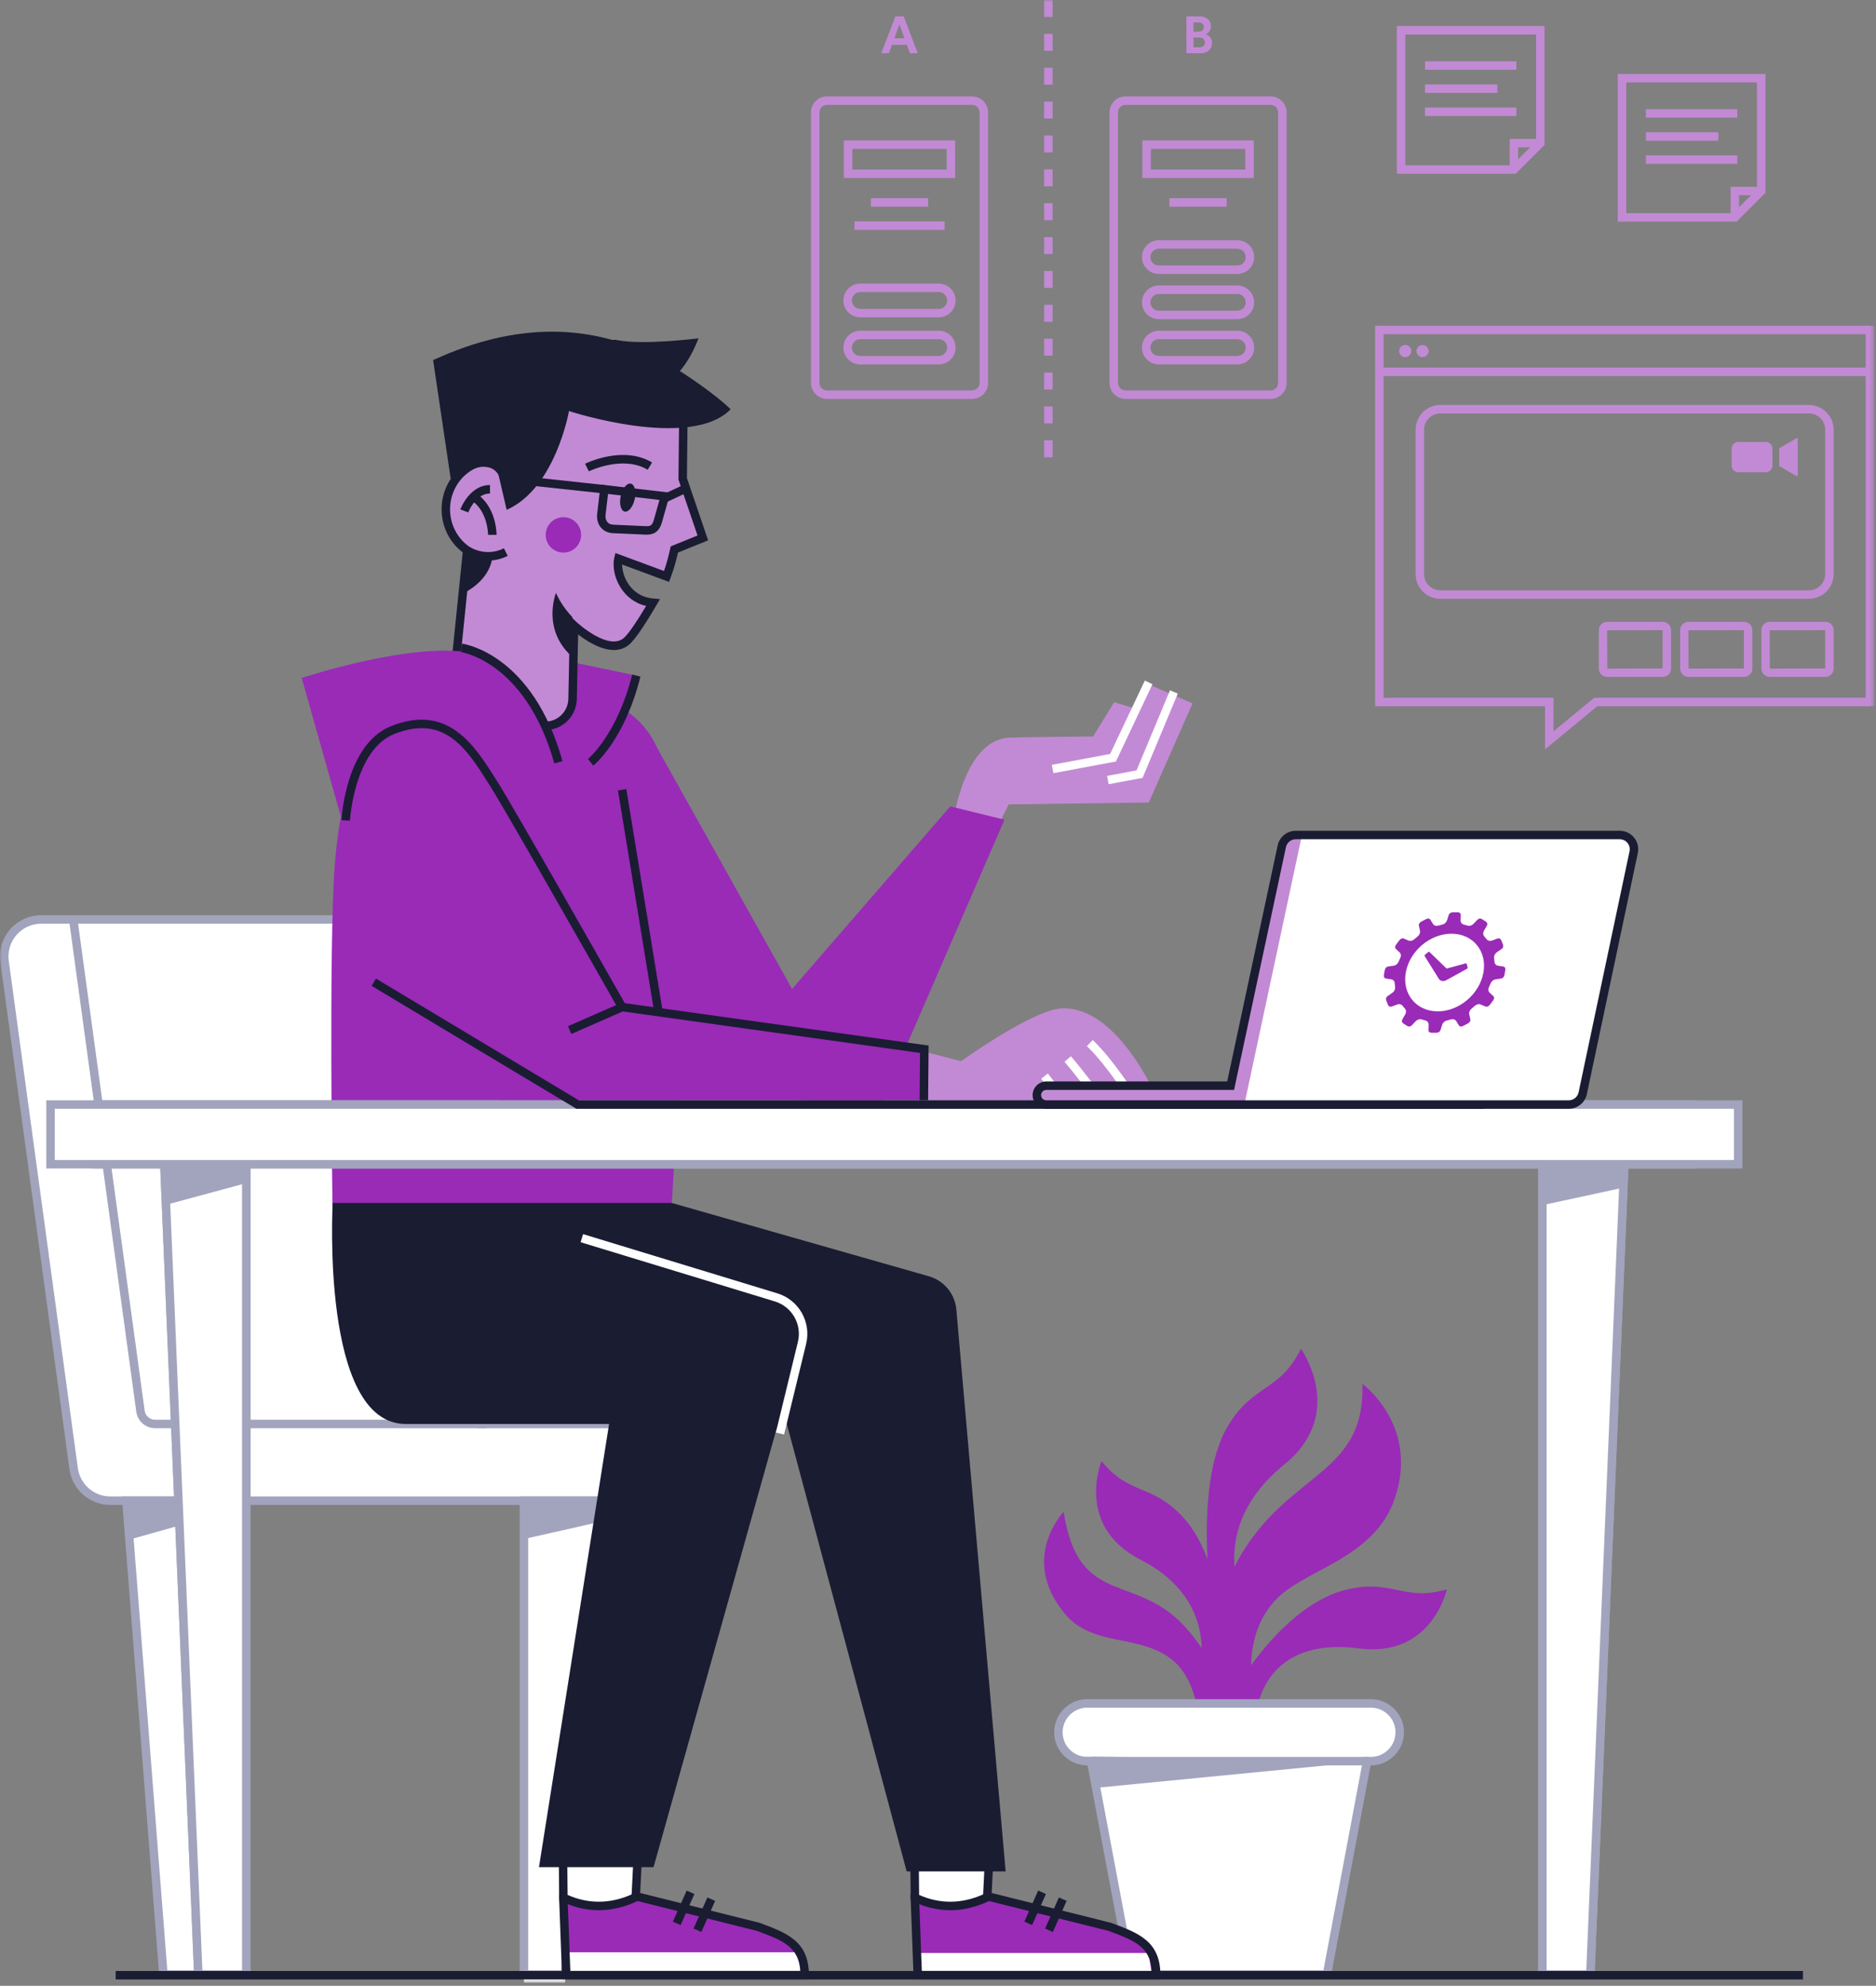<?xml version="1.0" encoding="UTF-8"?>
<svg width="443px" height="469px" viewBox="0 0 443 469" version="1.1" xmlns="http://www.w3.org/2000/svg" xmlns:xlink="http://www.w3.org/1999/xlink">
    <rect x="0" y="0" width="443" height="469" fill="#808080" stroke="none"/>
    <!-- Generator: Sketch 52.4 (67378) - http://www.bohemiancoding.com/sketch -->
    <title>Illustration/Services/Strategy</title>
    <desc>Created with Sketch.</desc>
    <defs>
        <polygon id="path-1" points="0 468.286 442.556 468.286 442.556 0 0 0"></polygon>
    </defs>
    <g id="Illustration/Services/Strategy" stroke="none" stroke-width="1" fill="none" fill-rule="evenodd">
        <g>
            <path d="M271.972,161.94 L268.32,167.4 L263.097,165.848 L258.118,173.941 C258.118,173.941 245.299,174.044 238.574,174.204 C227.835,174.458 225.242,193.273 225.242,193.273 L233.995,198.651 L235.887,194.583 L238.201,189.978 L271.276,189.533 L281.612,166.127 L271.972,161.94 Z" id="Fill-1" fill="#C28AD4"></path>
            <path d="M289.214,404.334 C289.214,404.334 280.432,383.514 296.075,362.705 C307.426,347.607 322.451,346.379 321.71,326.831 C321.71,326.831 335.335,336.758 329.288,354.11 C324.465,367.951 308.672,370.5 301.683,377.397 C291.473,387.476 296.869,403.697 296.869,403.697 L289.214,404.334 Z" id="Fill-3" fill="#992BB7"></path>
            <path d="M293.944,422.795 C293.944,422.795 294.671,401.883 280.758,385.268 C268.633,370.785 254.773,380.363 251.173,357.06 C251.173,357.06 240.549,368.088 251.532,381.235 C258.052,389.04 269.277,385.845 276.871,392.07 C287.256,400.584 282.247,424.446 282.247,424.446 L293.944,422.795 Z" id="Fill-5" fill="#992BB7"></path>
            <path d="M291.505,399.269 C291.505,399.269 302.952,378.781 318.346,375.333 C328.948,372.958 331.609,378.347 341.663,375.348 C341.663,375.348 338.184,391.577 320.894,389.316 C298.616,386.403 296.869,403.698 296.869,403.698 L291.505,399.269 Z" id="Fill-7" fill="#992BB7"></path>
            <path d="M286.758,383.404 C286.758,383.404 281.173,351.984 289.788,337.08 C295.723,326.812 302.196,328.848 307.199,318.537 C307.199,318.537 318.118,333.813 303.333,345.829 C284.285,361.308 293.852,378.48 293.852,378.48 L286.758,383.404 Z" id="Fill-9" fill="#992BB7"></path>
            <path d="M289.673,396.13 C289.673,396.13 290.048,369.855 279.325,358.285 C271.94,350.316 266.693,353.244 260.112,345.071 C260.112,345.071 253.774,360.411 269.297,368.356 C289.296,378.591 282.743,396.734 282.743,396.734 L289.673,396.13 Z" id="Fill-11" fill="#992BB7"></path>
            <path d="M323.718,402.312 L256.746,402.312 C252.983,402.312 249.932,405.363 249.932,409.126 C249.932,412.89 252.983,415.941 256.746,415.941 L257.648,415.941 L267.119,466.341 L313.345,466.341 L322.816,415.941 L323.718,415.941 C327.482,415.941 330.532,412.89 330.532,409.126 C330.532,405.363 327.482,402.312 323.718,402.312" id="Fill-13" fill="#FFFFFF"></path>
            <polygon id="Fill-15" fill="#A2A4BD" points="259.62 422.17 257.866 414.879 323.896 415.903"></polygon>
            <mask id="mask-2" fill="white">
                <use xlink:href="#path-1"></use>
            </mask>
            <g id="Clip-18"></g>
            <polygon id="Fill-17" fill="#A2A4BD" mask="url(#mask-2)" points="256.297 416.943 323.113 416.943 323.113 414.943 256.297 414.943"></polygon>
            <path d="M267.948,465.341 L312.514,465.341 L321.985,414.941 L323.718,414.941 C326.924,414.941 329.532,412.332 329.532,409.126 C329.532,405.92 326.924,403.312 323.718,403.312 L256.746,403.312 C253.54,403.312 250.931,405.92 250.931,409.126 C250.931,412.332 253.54,414.941 256.746,414.941 L258.476,414.941 L267.948,465.341 Z M314.175,467.341 L266.29,467.341 L256.818,416.941 L256.746,416.941 C252.437,416.941 248.931,413.435 248.931,409.126 C248.931,404.818 252.437,401.312 256.746,401.312 L323.718,401.312 C328.026,401.312 331.532,404.818 331.532,409.126 C331.532,413.435 328.026,416.941 323.718,416.941 L323.645,416.941 L314.175,467.341 Z" id="Fill-19" fill="#A2A4BD" mask="url(#mask-2)"></path>
            <path d="M273.906,260.869 C273.906,260.869 264.433,237.404 250.601,238.176 C244.893,238.494 232.482,246.744 226.93,250.629 L213.975,247.292 L215.034,260.869 L273.906,260.869 Z" id="Fill-20" fill="#C28AD4" mask="url(#mask-2)"></path>
            <path d="M267.095,260.593 C267.037,260.502 261.303,251.446 256.662,247.086 L258.032,245.629 C262.86,250.163 268.547,259.146 268.786,259.527 L267.095,260.593 Z" id="Fill-21" fill="#FFFFFF" mask="url(#mask-2)"></path>
            <path d="M259.301,260.849 C259.253,260.785 254.489,254.425 251.367,250.764 L252.889,249.467 C256.052,253.175 260.855,259.586 260.903,259.65 L259.301,260.849 Z" id="Fill-22" fill="#FFFFFF" mask="url(#mask-2)"></path>
            <path d="M250.688,261.056 C250.665,261.025 248.319,257.894 245.859,254.78 L247.427,253.539 C249.905,256.674 252.266,259.826 252.29,259.857 L250.688,261.056 Z" id="Fill-23" fill="#FFFFFF" mask="url(#mask-2)"></path>
            <path d="M95.15,224.713 L109.933,333.292 C110.169,335.023 111.647,336.314 113.394,336.314 L148.364,336.314 C153.593,336.314 157.968,340.598 157.69,345.818 C157.428,350.725 153.401,354.428 148.642,354.428 L26.046,354.428 C21.677,354.428 17.982,351.201 17.392,346.873 L1.081,227.069 C0.366,221.826 4.441,217.158 9.732,217.158 L86.496,217.158 C90.865,217.158 94.559,220.385 95.15,224.713" id="Fill-24" fill="#FFFFFF" mask="url(#mask-2)"></path>
            <polygon id="Fill-25" fill="#FFFFFF" mask="url(#mask-2)" points="123.721 468.286 133.431 468.286 142.171 354.428 123.721 354.428"></polygon>
            <path d="M9.732,218.157 C7.5,218.157 5.378,219.122 3.909,220.803 C2.439,222.486 1.77,224.72 2.071,226.933 L18.384,346.738 C18.902,350.552 22.197,353.428 26.044,353.428 L148.642,353.428 C152.925,353.428 156.462,350.061 156.69,345.764 C156.805,343.615 156.035,341.552 154.518,339.953 C152.928,338.275 150.685,337.313 148.364,337.313 L113.394,337.313 C111.159,337.313 109.245,335.642 108.942,333.426 L94.159,224.846 C93.638,221.033 90.344,218.157 86.496,218.157 L9.732,218.157 Z M148.642,355.428 L26.044,355.428 C21.201,355.428 17.055,351.807 16.401,347.008 L0.088,227.203 C-0.289,224.418 0.552,221.606 2.401,219.488 C4.25,217.371 6.921,216.157 9.732,216.157 L86.496,216.157 C91.34,216.157 95.487,219.777 96.141,224.577 L110.924,333.156 C111.091,334.386 112.153,335.313 113.394,335.313 L148.364,335.313 C151.232,335.313 154.004,336.503 155.97,338.577 C157.868,340.578 158.833,343.168 158.689,345.872 C158.403,351.23 153.989,355.428 148.642,355.428 Z" id="Fill-26" fill="#A2A4BD" mask="url(#mask-2)"></path>
            <path d="M114.914,337.314 L36.63,337.314 C34.393,337.314 32.479,335.643 32.178,333.426 L16.304,217.293 L18.286,217.022 L34.16,333.156 C34.327,334.386 35.389,335.314 36.63,335.314 L114.914,335.314 L114.914,337.314 Z" id="Fill-27" fill="#A2A4BD" mask="url(#mask-2)"></path>
            <path d="M124.721,465.354 L132.506,465.354 L141.09,355.428 L124.721,355.428 L124.721,465.354 Z M134.356,467.354 L122.721,467.354 L122.721,353.428 L143.252,353.428 L134.356,467.354 Z" id="Fill-28" fill="#A2A4BD" mask="url(#mask-2)"></path>
            <polygon id="Fill-29" fill="#FFFFFF" mask="url(#mask-2)" points="48.297 466.354 38.587 466.354 29.847 354.428 48.297 354.428"></polygon>
            <path d="M39.512,465.354 L47.297,465.354 L47.297,355.428 L30.928,355.428 L39.512,465.354 Z M49.297,467.354 L37.662,467.354 L28.766,353.428 L49.297,353.428 L49.297,467.354 Z" id="Fill-30" fill="#A2A4BD" mask="url(#mask-2)"></path>
            <polygon id="Fill-31" fill="#A2A4BD" mask="url(#mask-2)" points="49.187 358.362 31.056 363.485 29.847 354.427 49.187 354.427"></polygon>
            <polygon id="Fill-32" fill="#A2A4BD" mask="url(#mask-2)" points="123.721 363.486 141.852 359.387 143.06 354.428 123.721 354.428"></polygon>
            <path d="M158.652,284.115 C158.652,284.115 135.967,292.055 115.607,292.073 C101.854,292.084 97.281,290.187 78.517,285.117 C78.517,285.117 77.606,223.27 79.04,204.537 C80.792,181.643 88.231,159.772 103.886,161.158 C112.551,161.925 127.071,162.984 138.135,164.37 C149.546,165.8 156.719,174.473 157.071,185.103 L162.716,212.862 L158.652,284.115 Z" id="Fill-33" fill="#992BB7" mask="url(#mask-2)"></path>
            <polygon id="Fill-34" fill="#992BB7" mask="url(#mask-2)" points="128.951 161.096 131.859 155.719 150.256 159.557 146.913 173.198"></polygon>
            <path d="M23.905,273.971 L398.468,273.971 L398.468,261.869 L23.905,261.869 L23.905,273.971 Z M21.906,275.971 L400.469,275.971 L400.469,259.869 L21.906,259.869 L21.906,275.971 Z" id="Fill-35" fill="#A2A4BD" mask="url(#mask-2)"></path>
            <path d="M47.791,465.354 L57.15,465.354 L57.15,276.189 L39.854,276.189 L47.791,465.354 Z M59.15,467.354 L45.873,467.354 L37.769,274.189 L59.15,274.189 L59.15,467.354 Z" id="Fill-36" fill="#A2A4BD" mask="url(#mask-2)"></path>
            <path d="M365.224,465.354 L374.583,465.354 L382.521,276.189 L365.224,276.189 L365.224,465.354 Z M376.501,467.354 L363.224,467.354 L363.224,274.189 L384.607,274.189 L376.501,467.354 Z" id="Fill-37" fill="#A2A4BD" mask="url(#mask-2)"></path>
            <polygon id="Fill-38" fill="#FFFFFF" mask="url(#mask-2)" points="58.151 466.354 46.833 466.354 38.812 275.189 58.151 275.189"></polygon>
            <path d="M47.791,465.354 L57.15,465.354 L57.15,276.189 L39.854,276.189 L47.791,465.354 Z M59.15,467.354 L45.873,467.354 L37.769,274.189 L59.15,274.189 L59.15,467.354 Z" id="Fill-39" fill="#A2A4BD" mask="url(#mask-2)"></path>
            <polygon id="Fill-40" fill="#FFFFFF" mask="url(#mask-2)" points="364.224 466.354 375.542 466.354 383.564 275.189 364.224 275.189"></polygon>
            <path d="M365.224,465.354 L374.583,465.354 L382.521,276.189 L365.224,276.189 L365.224,465.354 Z M376.501,467.354 L363.224,467.354 L363.224,274.189 L384.607,274.189 L376.501,467.354 Z" id="Fill-41" fill="#A2A4BD" mask="url(#mask-2)"></path>
            <polygon id="Fill-42" fill="#A2A4BD" mask="url(#mask-2)" points="58.151 279.424 39.225 284.546 38.812 275.489 58.151 275.489"></polygon>
            <polygon id="Fill-43" fill="#A2A4BD" mask="url(#mask-2)" points="383.564 280.448 364.639 284.546 364.224 275.489 383.564 275.489"></polygon>
            <path d="M215.936,445.616 L216.718,466.481 L273.019,466.481 C273.019,459.15 268.593,457.504 261.967,455.047 L231.595,447.512 L215.936,445.616 Z" id="Fill-44" fill="#992BB7" mask="url(#mask-2)"></path>
            <polygon id="Fill-45" fill="#FFFFFF" mask="url(#mask-2)" points="216.791 461.236 271.219 461.236 271.905 465.711 216.791 465.711"></polygon>
            <path d="M217.681,465.482 L271.987,465.482 C271.604,459.702 267.787,458.271 261.671,456.004 L230.183,448.146 L218.145,446.669 L218.141,446.669 C217.907,446.669 217.597,446.795 217.365,447.029 C217.132,447.265 217.01,447.578 217.023,447.909 L217.023,447.91 L217.681,465.482 Z M274.019,467.482 L215.755,467.482 L215.025,447.984 L215.025,447.985 C214.992,447.108 215.326,446.248 215.942,445.624 C216.558,444.999 217.403,444.658 218.292,444.676 L230.608,446.19 L262.315,454.11 C268.854,456.534 274.019,458.448 274.019,466.482 L274.019,467.482 Z" id="Fill-46" fill="#1A1C32" mask="url(#mask-2)"></path>
            <polygon id="Fill-47" fill="#1A1C32" mask="url(#mask-2)" points="243.724 454.658 241.896 453.846 245.157 446.508 246.985 447.32"></polygon>
            <polygon id="Fill-48" fill="#1A1C32" mask="url(#mask-2)" points="248.615 456.289 246.787 455.477 250.048 448.139 251.876 448.951"></polygon>
            <path d="M216.044,448.182 C221.617,450.868 227.553,450.754 233.126,448.069 L233.937,431.823 L215.936,436.387 L216.044,448.182 Z" id="Fill-49" fill="#FFFFFF" mask="url(#mask-2)"></path>
            <path d="M217.038,447.539 C221.931,449.719 227.134,449.674 232.157,447.415 L232.87,433.124 L216.942,437.162 L217.038,447.539 Z M224.405,451.148 C221.427,451.148 218.468,450.459 215.609,449.081 L215.05,448.811 L214.929,435.609 L235.003,430.52 L234.095,448.71 L233.56,448.968 C230.546,450.421 227.465,451.148 224.405,451.148 Z" id="Fill-50" fill="#1A1C32" mask="url(#mask-2)"></path>
            <path d="M132.931,445.616 L133.713,466.481 L190.014,466.481 C190.014,459.15 185.588,457.504 178.962,455.047 L148.59,447.512 L132.931,445.616 Z" id="Fill-51" fill="#992BB7" mask="url(#mask-2)"></path>
            <polygon id="Fill-52" fill="#FFFFFF" mask="url(#mask-2)" points="133.574 461.07 189.288 461.07 189.991 465.649 133.574 465.649"></polygon>
            <path d="M134.676,465.482 L188.982,465.482 C188.599,459.702 184.782,458.271 178.666,456.004 L147.179,448.146 L135.141,446.669 L135.137,446.669 C134.902,446.669 134.592,446.795 134.36,447.029 C134.127,447.265 134.005,447.578 134.018,447.909 L134.018,447.91 L134.676,465.482 Z M191.014,467.482 L132.75,467.482 L132.02,447.984 L132.02,447.985 C131.987,447.108 132.321,446.248 132.937,445.624 C133.554,445.001 134.416,444.67 135.288,444.676 L147.604,446.19 L179.31,454.11 C185.849,456.534 191.014,458.448 191.014,466.482 L191.014,467.482 Z" id="Fill-53" fill="#1A1C32" mask="url(#mask-2)"></path>
            <polygon id="Fill-54" fill="#1A1C32" mask="url(#mask-2)" points="160.719 454.658 158.891 453.846 162.152 446.508 163.98 447.32"></polygon>
            <polygon id="Fill-55" fill="#1A1C32" mask="url(#mask-2)" points="165.61 456.289 163.782 455.477 167.043 448.139 168.871 448.951"></polygon>
            <path d="M133.039,448.182 C138.613,450.868 144.548,450.754 150.122,448.069 L150.932,431.823 L132.931,436.387 L133.039,448.182 Z" id="Fill-56" fill="#FFFFFF" mask="url(#mask-2)"></path>
            <path d="M134.033,447.539 C138.925,449.714 144.128,449.673 149.153,447.415 L149.865,433.124 L133.937,437.162 L134.033,447.539 Z M141.401,451.147 C138.422,451.147 135.464,450.459 132.604,449.081 L132.045,448.811 L131.924,435.609 L151.998,430.52 L151.091,448.71 L150.556,448.968 C147.542,450.421 144.461,451.147 141.401,451.147 Z" id="Fill-57" fill="#1A1C32" mask="url(#mask-2)"></path>
            <polygon id="Fill-58" fill="#992BB7" mask="url(#mask-2)" points="153.246 173.197 187.042 233.578 224.404 190.453 237.199 193.593 208.026 260.869 162.717 258.463 139.475 213.623"></polygon>
            <path d="M219.337,301.427 L158.652,284.115 L121.759,284.115 L117.464,284.115 L78.564,284.115 C78.564,284.115 75.612,336.314 95.816,336.314 L143.829,336.314 L127.273,440.982 L154.33,440.982 L184.053,335.051 C184.247,334.248 184.391,333.442 184.512,332.635 L184.836,332.714 L214.105,441.983 L237.474,441.983 L225.833,309.295 C225.507,305.579 222.923,302.449 219.337,301.427" id="Fill-59" fill="#1A1C32" mask="url(#mask-2)"></path>
            <polyline id="Fill-60" fill="#992BB7" mask="url(#mask-2)" points="108.737 194.731 146.913 237.852 218.27 247.805 218.27 259.845 117.948 259.845 90.309 239.143"></polyline>
            <polygon id="Fill-61" fill="#FFFFFF" mask="url(#mask-2)" points="11.927 274.971 410.448 274.971 410.448 260.869 11.927 260.869"></polygon>
            <path d="M12.927,273.971 L409.448,273.971 L409.448,261.869 L12.927,261.869 L12.927,273.971 Z M10.927,275.971 L411.448,275.971 L411.448,259.869 L10.927,259.869 L10.927,275.971 Z" id="Fill-62" fill="#A2A4BD" mask="url(#mask-2)"></path>
            <path d="M147.899,92.587 C147.899,92.587 158.893,95.674 164.945,79.901 C164.945,79.901 151.963,81.568 145.794,80.333 C139.625,79.097 147.899,92.587 147.899,92.587" id="Fill-63" fill="#1A1C32" mask="url(#mask-2)"></path>
            <path d="M165.964,127.046 L161.212,113.078 L161.394,96.086 L114.783,88.807 L112.55,109.386 C108.307,111.018 105.276,115.268 105.276,120.27 C105.276,124.339 107.282,127.914 110.315,129.986 L106.747,164.967 C111.541,169.622 121.604,171.022 128.359,171.422 C132.038,171.64 135.149,168.732 135.211,165.046 L135.558,147.733 C135.558,147.733 143.865,155.563 148.231,151.19 C149.747,149.669 152.164,145.825 154.192,142.354 C147.541,141.782 145.274,135.158 146.035,131.942 L157.397,136.145 C158.131,134.233 158.739,132.075 159.241,129.775 L165.964,127.046 Z" id="Fill-64" fill="#C28AD4" mask="url(#mask-2)"></path>
            <path d="M107.792,164.573 C112.649,168.88 122.744,170.087 128.417,170.423 C129.922,170.504 131.346,169.997 132.448,168.975 C133.56,167.946 134.186,166.545 134.211,165.029 L134.603,145.461 L136.243,147.003 C136.319,147.075 143.952,154.061 147.522,150.482 C148.593,149.41 150.372,146.815 152.583,143.111 C149.728,142.451 147.956,140.754 146.933,139.339 C145.019,136.694 144.614,133.601 145.063,131.711 L145.322,130.611 L156.802,134.858 C157.346,133.298 157.836,131.521 158.265,129.562 L158.377,129.047 L164.713,126.474 L160.21,113.238 L160.385,96.94 L115.664,89.956 L113.479,110.099 L112.909,110.318 C108.941,111.844 106.275,115.843 106.275,120.269 C106.275,123.866 107.996,127.189 110.879,129.16 L111.369,129.495 L107.792,164.573 Z M128.752,172.432 C128.602,172.432 128.451,172.427 128.299,172.419 C120.86,171.979 110.962,170.454 106.051,165.684 L105.703,165.346 L109.261,130.459 C106.128,128.085 104.275,124.32 104.275,120.269 C104.275,115.235 107.202,110.66 111.619,108.688 L113.902,87.657 L162.402,95.231 L162.214,112.918 L167.215,127.617 L160.104,130.505 C159.592,132.754 158.996,134.769 158.33,136.503 L157.976,137.425 L146.896,133.326 C146.916,134.756 147.425,136.608 148.553,138.167 C149.502,139.479 151.267,141.098 154.277,141.357 L155.853,141.492 L155.055,142.857 C153.188,146.055 150.61,150.219 148.938,151.895 C145.188,155.653 139.35,152.027 136.516,149.841 L136.211,165.066 C136.176,167.129 135.322,169.039 133.808,170.442 C132.413,171.735 130.633,172.432 128.752,172.432 Z" id="Fill-65" fill="#1A1C32" mask="url(#mask-2)"></path>
            <path d="M139.05,111.317 L138.16,109.526 C138.524,109.346 147.146,105.144 153.979,109.23 L152.951,110.947 C147.066,107.424 139.129,111.279 139.05,111.317" id="Fill-66" fill="#1A1C32" mask="url(#mask-2)"></path>
            <path d="M149.88,117.886 C149.477,119.708 148.41,121.022 147.499,120.82 C146.588,120.618 146.176,118.977 146.58,117.155 C146.984,115.331 148.05,114.018 148.962,114.22 C149.873,114.422 150.284,116.063 149.88,117.886" id="Fill-67" fill="#1A1C32" mask="url(#mask-2)"></path>
            <path d="M152.445,124.266 C153.493,124.312 153.985,124.194 154.373,122.867 L155.723,118.075 L143.578,116.661 L142.98,121.793 C142.952,122.407 143.121,122.97 143.473,123.357 C143.788,123.703 144.244,123.898 144.793,123.922 L152.445,124.266 Z M152.693,126.272 C152.58,126.272 152.467,126.269 152.357,126.264 L152.356,126.264 L144.703,125.92 C143.627,125.872 142.665,125.44 141.994,124.703 C141.276,123.913 140.927,122.851 140.988,121.629 L141.822,114.442 L158.284,116.36 L156.296,123.418 C155.582,125.857 154.048,126.272 152.693,126.272 Z" id="Fill-68" fill="#1A1C32" mask="url(#mask-2)"></path>
            <path d="M110.569,121.017 L108.696,120.316 C108.728,120.231 109.495,118.215 111.111,116.6 C112.47,115.241 114.016,114.551 115.707,114.551 L115.707,116.551 C114.566,116.551 113.496,117.043 112.525,118.014 C111.212,119.327 110.575,121 110.569,121.017" id="Fill-69" fill="#1A1C32" mask="url(#mask-2)"></path>
            <path d="M117.253,126.328 L115.253,126.312 C115.253,126.257 115.235,120.708 111.275,118.146 L112.361,116.467 C117.256,119.634 117.255,126.057 117.253,126.328" id="Fill-70" fill="#1A1C32" mask="url(#mask-2)"></path>
            <path d="M120.645,115.551 L118.645,115.551 C118.645,114.052 117.98,111.048 115.461,110.409 C113.592,109.93 112.137,110.655 112.124,110.662 L111.197,108.89 C111.283,108.844 113.309,107.799 115.954,108.47 C119.195,109.293 120.645,112.619 120.645,115.551" id="Fill-71" fill="#1A1C32" mask="url(#mask-2)"></path>
            <path d="M115.3,132.388 C112.142,132.388 109.89,130.905 109.756,130.815 L110.87,129.155 C111.026,129.256 114.704,131.639 118.996,129.493 L119.891,131.283 C118.254,132.101 116.69,132.388 115.3,132.388" id="Fill-72" fill="#1A1C32" mask="url(#mask-2)"></path>
            <path d="M131.285,140.034 C131.285,140.034 127.902,148.481 134.887,154.901 L135.164,145.755 C133.71,144.229 132.313,142.344 131.285,140.034" id="Fill-73" fill="#1A1C32" mask="url(#mask-2)"></path>
            <polygon id="Fill-74" fill="#1A1C32" mask="url(#mask-2)" points="142.593 116.545 119.116 114.019 119.331 112.03 142.808 114.557"></polygon>
            <path d="M118.041,110.1 C118.041,110.1 125.962,108.603 134.36,97.084 C134.36,97.084 162.94,106.454 172.54,96.662 C168.979,93.19 162.341,88.654 158.188,86.183 C141.289,76.129 123.026,76.071 104.444,84.095 L102.27,85.035 L106.428,113.058 L112.55,110.045 L118.041,110.1 Z" id="Fill-75" fill="#1A1C32" mask="url(#mask-2)"></path>
            <path d="M134.36,97.084 C134.36,97.084 131.165,115.35 119.644,120.409 L115.654,103.277 L134.36,97.084 Z" id="Fill-76" fill="#1A1C32" mask="url(#mask-2)"></path>
            <polygon id="Fill-77" fill="#1A1C32" mask="url(#mask-2)" points="157.279 118.65 156.431 116.838 161.124 114.644 161.971 116.457"></polygon>
            <path d="M109.548,140.034 C109.548,140.034 115.457,137.383 116.253,131.744 L110.766,130.8 L109.548,140.034 Z" id="Fill-78" fill="#1A1C32" mask="url(#mask-2)"></path>
            <path d="M128.862,126.331 C128.862,128.642 130.735,130.514 133.045,130.514 C135.354,130.514 137.227,128.642 137.227,126.331 C137.227,124.021 135.354,122.148 133.045,122.148 C130.735,122.148 128.862,124.021 128.862,126.331" id="Fill-79" fill="#992BB7" mask="url(#mask-2)"></path>
            <polygon id="Fill-80" fill="#1A1C32" mask="url(#mask-2)" points="350.401 261.869 136.125 261.869 87.749 232.836 88.778 231.121 136.679 259.869 350.401 259.869"></polygon>
            <path d="M131.624,177.504 C131.624,177.504 126.496,157.62 112.375,154.374 C98.254,151.128 71.238,160.123 71.238,160.123 L80.486,192.813 L94.887,173.186 L131.624,177.504 Z" id="Fill-81" fill="#992BB7" mask="url(#mask-2)"></path>
            <path d="M219.165,259.854 L217.165,259.836 L217.263,248.674 L146.286,238.773 L146.043,238.344 C145.781,237.882 119.826,192.112 115.943,185.969 L115.374,185.068 C110.274,176.964 104.998,168.589 93.07,173.367 C83.641,177.145 82.646,193.639 82.638,193.806 L80.64,193.7 C80.679,192.969 81.71,175.764 92.326,171.509 C105.804,166.114 112.049,176.031 117.067,184.002 L117.633,184.901 C121.386,190.834 144.723,231.962 147.54,236.929 L219.278,246.936 L219.165,259.854 Z" id="Fill-82" fill="#1A1C32" mask="url(#mask-2)"></path>
            <path d="M130.897,180.298 C127.412,167.81 121.591,161.323 117.323,158.081 C112.714,154.581 108.871,154.002 108.833,153.996 L109.105,152.015 C109.784,152.108 125.793,154.569 132.823,179.761 L130.897,180.298 Z" id="Fill-83" fill="#1A1C32" mask="url(#mask-2)"></path>
            <path d="M140.1,180.811 L138.852,179.249 L139.476,180.03 L138.85,179.25 C138.918,179.195 145.745,173.553 149.286,159.316 L151.227,159.798 C147.507,174.753 140.401,180.571 140.1,180.811" id="Fill-84" fill="#1A1C32" mask="url(#mask-2)"></path>
            <polygon id="Fill-85" fill="#1A1C32" mask="url(#mask-2)" points="154.512 239.21 145.926 186.676 147.901 186.354 156.487 238.888"></polygon>
            <path d="M184.181,338.566 L189.392,317.153 C190.52,312.518 187.835,307.807 183.273,306.417 L137.399,292.428" id="Fill-86" fill="#1A1C32" mask="url(#mask-2)"></path>
            <path d="M185.152,338.801 L183.209,338.328 L188.42,316.916 C189.422,312.8 187.032,308.608 182.98,307.371 L137.106,293.384 L137.69,291.472 L183.564,305.459 C188.629,307.003 191.615,312.243 190.363,317.389 L185.152,338.801 Z" id="Fill-87" fill="#FFFFFF" mask="url(#mask-2)"></path>
            <path d="M331.846,39.042 L357.082,39.042 L362.729,33.396 L362.729,8.159 L331.846,8.159 L331.846,39.042 Z M357.91,41.042 L329.846,41.042 L329.846,6.159 L364.729,6.159 L364.729,34.224 L357.91,41.042 Z" id="Fill-88" fill="#C28AD4" mask="url(#mask-2)"></path>
            <polygon id="Fill-89" fill="#C28AD4" mask="url(#mask-2)" points="358.496 40.042 356.496 40.042 356.496 32.81 363.728 32.81 363.728 34.81 358.496 34.81"></polygon>
            <polygon id="Fill-90" fill="#C28AD4" mask="url(#mask-2)" points="336.5 16.472 358.074 16.472 358.074 14.472 336.5 14.472"></polygon>
            <polygon id="Fill-91" fill="#C28AD4" mask="url(#mask-2)" points="336.5 21.936 353.591 21.936 353.591 19.936 336.5 19.936"></polygon>
            <polygon id="Fill-92" fill="#C28AD4" mask="url(#mask-2)" points="336.5 27.401 358.074 27.401 358.074 25.401 336.5 25.401"></polygon>
            <path d="M384.014,50.345 L409.25,50.345 L414.896,44.699 L414.896,19.462 L384.014,19.462 L384.014,50.345 Z M410.078,52.345 L382.014,52.345 L382.014,17.462 L416.896,17.462 L416.896,45.528 L410.078,52.345 Z" id="Fill-93" fill="#C28AD4" mask="url(#mask-2)"></path>
            <polygon id="Fill-94" fill="#C28AD4" mask="url(#mask-2)" points="410.664 51.345 408.664 51.345 408.664 44.114 415.895 44.114 415.895 46.114 410.664 46.114"></polygon>
            <polygon id="Fill-95" fill="#C28AD4" mask="url(#mask-2)" points="388.667 27.775 410.241 27.775 410.241 25.775 388.667 25.775"></polygon>
            <polygon id="Fill-96" fill="#C28AD4" mask="url(#mask-2)" points="388.667 33.239 405.758 33.239 405.758 31.239 388.667 31.239"></polygon>
            <polygon id="Fill-97" fill="#C28AD4" mask="url(#mask-2)" points="388.667 38.703 410.241 38.703 410.241 36.703 388.667 36.703"></polygon>
            <path d="M201.263,40.052 L223.56,40.052 L223.56,35.166 L201.263,35.166 L201.263,40.052 Z M199.263,42.052 L225.56,42.052 L225.56,33.166 L199.263,33.166 L199.263,42.052 Z" id="Fill-98" fill="#C28AD4" mask="url(#mask-2)"></path>
            <path d="M195.279,24.767 C194.299,24.767 193.502,25.564 193.502,26.544 L193.502,90.436 C193.502,91.416 194.299,92.213 195.279,92.213 L229.543,92.213 C230.523,92.213 231.321,91.416 231.321,90.436 L231.321,26.544 C231.321,25.564 230.523,24.767 229.543,24.767 L195.279,24.767 Z M229.543,94.213 L195.279,94.213 C193.196,94.213 191.502,92.519 191.502,90.436 L191.502,26.544 C191.502,24.461 193.196,22.767 195.279,22.767 L229.543,22.767 C231.626,22.767 233.321,24.461 233.321,26.544 L233.321,90.436 C233.321,92.519 231.626,94.213 229.543,94.213 Z" id="Fill-99" fill="#C28AD4" mask="url(#mask-2)"></path>
            <polygon id="Fill-100" fill="#C28AD4" mask="url(#mask-2)" points="205.642 48.814 219.181 48.814 219.181 46.814 205.642 46.814"></polygon>
            <polygon id="Fill-101" fill="#C28AD4" mask="url(#mask-2)" points="201.772 54.292 223.052 54.292 223.052 52.292 201.772 52.292"></polygon>
            <path d="M203.143,68.984 C202.05,68.984 201.161,69.874 201.161,70.966 C201.161,72.058 202.05,72.948 203.143,72.948 L221.681,72.948 C222.774,72.948 223.663,72.058 223.663,70.966 C223.663,69.874 222.774,68.984 221.681,68.984 L203.143,68.984 Z M221.681,74.948 L203.143,74.948 C200.947,74.948 199.161,73.162 199.161,70.966 C199.161,68.77 200.947,66.984 203.143,66.984 L221.681,66.984 C223.876,66.984 225.663,68.77 225.663,70.966 C225.663,73.162 223.876,74.948 221.681,74.948 Z" id="Fill-102" fill="#C28AD4" mask="url(#mask-2)"></path>
            <path d="M203.143,80.106 C202.05,80.106 201.161,80.996 201.161,82.088 C201.161,83.181 202.05,84.07 203.143,84.07 L221.681,84.07 C222.774,84.07 223.663,83.181 223.663,82.088 C223.663,80.996 222.774,80.106 221.681,80.106 L203.143,80.106 Z M221.681,86.07 L203.143,86.07 C200.947,86.07 199.161,84.284 199.161,82.088 C199.161,79.892 200.947,78.106 203.143,78.106 L221.681,78.106 C223.876,78.106 225.663,79.892 225.663,82.088 C225.663,84.284 223.876,86.07 221.681,86.07 Z" id="Fill-103" fill="#C28AD4" mask="url(#mask-2)"></path>
            <path d="M271.764,40.052 L294.061,40.052 L294.061,35.166 L271.764,35.166 L271.764,40.052 Z M269.764,42.052 L296.061,42.052 L296.061,33.166 L269.764,33.166 L269.764,42.052 Z" id="Fill-104" fill="#C28AD4" mask="url(#mask-2)"></path>
            <path d="M265.78,24.767 C264.8,24.767 264.002,25.564 264.002,26.544 L264.002,90.436 C264.002,91.416 264.8,92.213 265.78,92.213 L300.044,92.213 C301.024,92.213 301.821,91.416 301.821,90.436 L301.821,26.544 C301.821,25.564 301.024,24.767 300.044,24.767 L265.78,24.767 Z M300.044,94.213 L265.78,94.213 C263.697,94.213 262.002,92.519 262.002,90.436 L262.002,26.544 C262.002,24.461 263.697,22.767 265.78,22.767 L300.044,22.767 C302.127,22.767 303.821,24.461 303.821,26.544 L303.821,90.436 C303.821,92.519 302.127,94.213 300.044,94.213 Z" id="Fill-105" fill="#C28AD4" mask="url(#mask-2)"></path>
            <polygon id="Fill-106" fill="#C28AD4" mask="url(#mask-2)" points="276.143 48.814 289.682 48.814 289.682 46.814 276.143 46.814"></polygon>
            <path d="M273.643,58.739 C272.55,58.739 271.662,59.629 271.662,60.721 C271.662,61.814 272.55,62.703 273.643,62.703 L292.181,62.703 C293.274,62.703 294.164,61.814 294.164,60.721 C294.164,59.629 293.274,58.739 292.181,58.739 L273.643,58.739 Z M292.181,64.703 L273.643,64.703 C271.448,64.703 269.662,62.917 269.662,60.721 C269.662,58.525 271.448,56.739 273.643,56.739 L292.181,56.739 C294.377,56.739 296.164,58.525 296.164,60.721 C296.164,62.917 294.377,64.703 292.181,64.703 Z" id="Fill-107" fill="#C28AD4" mask="url(#mask-2)"></path>
            <path d="M273.643,69.423 C272.55,69.423 271.662,70.312 271.662,71.404 C271.662,72.497 272.55,73.387 273.643,73.387 L292.181,73.387 C293.274,73.387 294.164,72.497 294.164,71.404 C294.164,70.312 293.274,69.423 292.181,69.423 L273.643,69.423 Z M292.181,75.387 L273.643,75.387 C271.448,75.387 269.662,73.601 269.662,71.404 C269.662,69.209 271.448,67.423 273.643,67.423 L292.181,67.423 C294.377,67.423 296.164,69.209 296.164,71.404 C296.164,73.601 294.377,75.387 292.181,75.387 Z" id="Fill-108" fill="#C28AD4" mask="url(#mask-2)"></path>
            <path d="M273.643,80.106 C272.55,80.106 271.662,80.996 271.662,82.088 C271.662,83.181 272.55,84.07 273.643,84.07 L292.181,84.07 C293.274,84.07 294.164,83.181 294.164,82.088 C294.164,80.996 293.274,80.106 292.181,80.106 L273.643,80.106 Z M292.181,86.07 L273.643,86.07 C271.448,86.07 269.662,84.284 269.662,82.088 C269.662,79.892 271.448,78.106 273.643,78.106 L292.181,78.106 C294.377,78.106 296.164,79.892 296.164,82.088 C296.164,84.284 294.377,86.07 292.181,86.07 Z" id="Fill-109" fill="#C28AD4" mask="url(#mask-2)"></path>
            <path d="M246.562,3.999 L248.562,3.999 L248.562,-0.001 L246.562,-0.001 L246.562,3.999 Z M246.562,11.999 L248.562,11.999 L248.562,7.999 L246.562,7.999 L246.562,11.999 Z M246.562,19.999 L248.562,19.999 L248.562,15.999 L246.562,15.999 L246.562,19.999 Z M246.562,27.999 L248.562,27.999 L248.562,23.999 L246.562,23.999 L246.562,27.999 Z M246.562,35.999 L248.562,35.999 L248.562,31.999 L246.562,31.999 L246.562,35.999 Z M246.562,43.999 L248.562,43.999 L248.562,39.999 L246.562,39.999 L246.562,43.999 Z M246.562,51.999 L248.562,51.999 L248.562,47.999 L246.562,47.999 L246.562,51.999 Z M246.562,59.999 L248.562,59.999 L248.562,55.999 L246.562,55.999 L246.562,59.999 Z M246.562,67.999 L248.562,67.999 L248.562,63.999 L246.562,63.999 L246.562,67.999 Z M246.562,75.999 L248.562,75.999 L248.562,71.999 L246.562,71.999 L246.562,75.999 Z M246.562,83.999 L248.562,83.999 L248.562,79.999 L246.562,79.999 L246.562,83.999 Z M246.562,91.999 L248.562,91.999 L248.562,87.999 L246.562,87.999 L246.562,91.999 Z M246.562,99.999 L248.562,99.999 L248.562,95.999 L246.562,95.999 L246.562,99.999 Z M246.562,107.999 L248.562,107.999 L248.562,103.999 L246.562,103.999 L246.562,107.999 Z" id="Fill-110" fill="#C28AD4" mask="url(#mask-2)"></path>
            <path d="M211.184,9.044 L213.591,9.044 L212.387,5.753 L211.184,9.044 Z M214.157,10.593 L210.62,10.593 L209.894,12.582 L208.101,12.582 L211.442,3.873 L213.407,3.873 L216.723,12.582 L214.881,12.582 L214.157,10.593 Z" id="Fill-111" fill="#C28AD4" mask="url(#mask-2)"></path>
            <path d="M283.207,11.169 C284.029,11.169 284.521,10.739 284.521,10.04 C284.521,9.352 284.078,8.872 283.231,8.872 L281.831,8.872 L281.831,11.169 L283.207,11.169 Z M283.035,7.472 C283.809,7.472 284.275,7.042 284.275,6.379 C284.275,5.716 283.846,5.298 283.022,5.298 L281.831,5.298 L281.831,7.472 L283.035,7.472 Z M283.293,3.873 C284.988,3.873 285.945,4.868 285.945,6.22 C285.945,7.116 285.405,7.841 284.681,8.087 C285.528,8.295 286.217,9.069 286.217,10.149 C286.217,11.563 285.16,12.582 283.525,12.582 L280.16,12.582 L280.16,3.873 L283.293,3.873 Z" id="Fill-112" fill="#C28AD4" mask="url(#mask-2)"></path>
            <polygon id="Fill-113" fill="#FFFFFF" mask="url(#mask-2)" points="248.75 182.604 248.383 180.637 262.14 178.071 270.338 160.74 272.146 161.595 263.511 179.85"></polygon>
            <polygon id="Fill-114" fill="#FFFFFF" mask="url(#mask-2)" points="261.792 185.215 261.425 183.248 268.383 181.95 276.281 163.036 278.127 163.808 269.813 183.718"></polygon>
            <path d="M326.727,164.798 L366.847,164.798 L366.847,172.726 L376.462,164.798 L440.556,164.798 L440.556,78.931 L326.727,78.931 L326.727,164.798 Z M364.847,176.966 L364.847,166.798 L324.727,166.798 L324.727,76.931 L442.556,76.931 L442.556,166.798 L377.181,166.798 L364.847,176.966 Z" id="Fill-115" fill="#C28AD4" mask="url(#mask-2)"></path>
            <polygon id="Fill-116" fill="#C28AD4" mask="url(#mask-2)" points="325.727 88.82 441.556 88.82 441.556 86.82 325.727 86.82"></polygon>
            <path d="M333.262,82.913 C333.262,83.705 332.62,84.347 331.828,84.347 C331.036,84.347 330.395,83.705 330.395,82.913 C330.395,82.122 331.036,81.48 331.828,81.48 C332.62,81.48 333.262,82.122 333.262,82.913" id="Fill-117" fill="#C28AD4" mask="url(#mask-2)"></path>
            <path d="M337.345,82.913 C337.345,83.705 336.702,84.347 335.911,84.347 C335.119,84.347 334.478,83.705 334.478,82.913 C334.478,82.122 335.119,81.48 335.911,81.48 C336.702,81.48 337.345,82.122 337.345,82.913" id="Fill-118" fill="#C28AD4" mask="url(#mask-2)"></path>
            <path d="M340.13,97.643 C338.01,97.643 336.285,99.369 336.285,101.489 L336.285,135.581 C336.285,137.701 338.01,139.426 340.13,139.426 L427.151,139.426 C429.272,139.426 430.996,137.701 430.996,135.581 L430.996,101.489 C430.996,99.369 429.272,97.643 427.151,97.643 L340.13,97.643 Z M427.151,141.426 L340.13,141.426 C336.907,141.426 334.285,138.804 334.285,135.581 L334.285,101.489 C334.285,98.265 336.907,95.643 340.13,95.643 L427.151,95.643 C430.374,95.643 432.996,98.265 432.996,101.489 L432.996,135.581 C432.996,138.804 430.374,141.426 427.151,141.426 Z" id="Fill-119" fill="#C28AD4" mask="url(#mask-2)"></path>
            <path d="M392.605,148.82 L379.509,148.861 L379.55,157.91 L392.605,157.869 L392.605,148.82 Z M392.646,159.869 L379.509,159.869 C378.429,159.869 377.55,158.99 377.55,157.91 L377.55,148.82 C377.55,147.74 378.429,146.861 379.509,146.861 L392.646,146.861 C393.726,146.861 394.605,147.74 394.605,148.82 L394.605,157.91 C394.605,158.99 393.726,159.869 392.646,159.869 Z" id="Fill-120" fill="#C28AD4" mask="url(#mask-2)"></path>
            <path d="M411.801,148.82 L398.705,148.861 L398.746,157.91 L411.801,157.869 L411.801,148.82 Z M411.842,159.869 L398.705,159.869 C397.625,159.869 396.746,158.99 396.746,157.91 L396.746,148.82 C396.746,147.74 397.625,146.861 398.705,146.861 L411.842,146.861 C412.922,146.861 413.801,147.74 413.801,148.82 L413.801,157.91 C413.801,158.99 412.922,159.869 411.842,159.869 Z" id="Fill-121" fill="#C28AD4" mask="url(#mask-2)"></path>
            <path d="M430.996,148.82 L417.901,148.861 L417.942,157.91 L430.996,157.869 L430.996,148.82 Z M431.038,159.869 L417.901,159.869 C416.821,159.869 415.942,158.99 415.942,157.91 L415.942,148.82 C415.942,147.74 416.821,146.861 417.901,146.861 L431.038,146.861 C432.118,146.861 432.996,147.74 432.996,148.82 L432.996,157.91 C432.996,158.99 432.118,159.869 431.038,159.869 Z" id="Fill-122" fill="#C28AD4" mask="url(#mask-2)"></path>
            <path d="M416.983,111.526 L410.469,111.526 C409.608,111.526 408.911,110.829 408.911,109.966 L408.911,105.95 C408.911,105.088 409.608,104.389 410.469,104.389 L416.983,104.389 C417.844,104.389 418.543,105.088 418.543,105.95 L418.543,109.966 C418.543,110.829 417.844,111.526 416.983,111.526" id="Fill-123" fill="#C28AD4" mask="url(#mask-2)"></path>
            <path d="M424.246,112.451 L420.151,110.071 L420.151,105.872 L424.246,103.492 C424.375,103.435 424.52,103.53 424.52,103.672 L424.52,112.271 C424.52,112.413 424.375,112.508 424.246,112.451" id="Fill-124" fill="#C28AD4" mask="url(#mask-2)"></path>
            <polygon id="Fill-125" fill="#1A1C32" mask="url(#mask-2)" points="134.921 244.198 134.118 242.366 146.512 236.934 147.315 238.766"></polygon>
            <polygon id="Fill-126" fill="#1A1C32" mask="url(#mask-2)" points="27.317 467.501 425.754 467.501 425.754 465.501 27.317 465.501"></polygon>
            <path d="M382.483,197.21 L305.976,197.21 C304.387,197.21 303.012,198.323 302.685,199.879 L290.601,256.415 L247.075,256.415 C245.844,256.415 244.846,257.412 244.846,258.643 C244.846,259.872 245.844,260.869 247.075,260.869 L289.798,260.869 L292.978,260.869 L370.457,260.869 C372.046,260.869 373.42,259.756 373.748,258.2 L385.776,201.271 C386.216,199.179 384.622,197.21 382.483,197.21" id="Fill-127" fill="#FFFFFF" mask="url(#mask-2)"></path>
            <path d="M247.252,256.415 L290.779,256.415 L302.862,199.879 C303.19,198.323 304.564,197.21 306.154,197.21 L307.451,197.21 L293.847,260.869 L293.156,260.869 L289.977,260.869 L247.252,260.869 C246.022,260.869 245.024,259.872 245.024,258.643 C245.024,257.412 246.022,256.415 247.252,256.415" id="Fill-128" fill="#C28AD4" mask="url(#mask-2)"></path>
            <path d="M247.074,257.415 C246.397,257.415 245.846,257.965 245.846,258.642 C245.846,259.318 246.397,259.869 247.074,259.869 L370.456,259.869 C371.566,259.869 372.539,259.08 372.768,257.994 L384.797,201.062 C384.944,200.362 384.77,199.642 384.319,199.085 C383.869,198.529 383.199,198.21 382.483,198.21 L305.976,198.21 C304.865,198.21 303.892,198.999 303.663,200.085 L291.41,257.415 L247.074,257.415 Z M370.456,261.869 L247.074,261.869 C245.295,261.869 243.846,260.421 243.846,258.642 C243.846,256.862 245.295,255.415 247.074,255.415 L289.793,255.415 L301.707,199.67 C302.129,197.666 303.925,196.21 305.976,196.21 L382.483,196.21 C383.804,196.21 385.041,196.799 385.873,197.825 C386.706,198.852 387.026,200.183 386.754,201.476 L374.725,258.407 C374.303,260.413 372.507,261.869 370.456,261.869 Z" id="Fill-129" fill="#1A1C32" mask="url(#mask-2)"></path>
            <path d="M350.301,229.69 C349.408,234.754 344.579,238.86 339.515,238.86 C334.45,238.86 331.069,234.754 331.962,229.69 C332.855,224.626 337.684,220.52 342.748,220.52 C347.813,220.52 351.195,224.626 350.301,229.69 M354.938,228.262 C354.576,228.205 354.171,228.146 353.759,228.087 C353.264,228.016 352.927,227.634 352.903,227.134 C352.888,226.833 352.861,226.535 352.822,226.242 C352.756,225.752 353.008,225.22 353.468,224.905 C353.851,224.642 354.227,224.384 354.561,224.148 C355.101,223.766 354.997,223.293 354.865,222.966 L354.552,222.183 C354.421,221.857 354.176,221.459 353.57,221.676 C353.195,221.812 352.777,221.97 352.351,222.13 C351.842,222.323 351.324,222.195 351.043,221.818 C350.874,221.592 350.696,221.375 350.506,221.166 C350.192,220.818 350.158,220.278 350.434,219.803 C350.664,219.406 350.891,219.016 351.089,218.665 C351.407,218.097 351.064,217.781 350.771,217.592 L350.068,217.141 C349.775,216.953 349.334,216.764 348.868,217.238 C348.581,217.53 348.265,217.861 347.943,218.197 C347.557,218.601 346.996,218.759 346.533,218.608 C346.257,218.516 345.973,218.437 345.683,218.369 C345.203,218.256 344.892,217.853 344.91,217.345 C344.926,216.922 344.942,216.506 344.948,216.135 C344.96,215.535 344.47,215.461 344.093,215.461 L343.189,215.461 C342.812,215.461 342.295,215.535 342.094,216.135 C341.971,216.506 341.839,216.922 341.705,217.345 C341.545,217.853 341.092,218.256 340.572,218.369 C340.258,218.437 339.947,218.516 339.638,218.608 C339.121,218.759 338.617,218.601 338.373,218.197 C338.17,217.861 337.97,217.53 337.786,217.238 C337.487,216.764 336.981,216.953 336.621,217.141 L335.758,217.592 C335.399,217.781 334.945,218.097 335.062,218.665 C335.136,219.016 335.225,219.406 335.316,219.803 C335.424,220.278 335.2,220.818 334.763,221.166 C334.5,221.375 334.244,221.592 333.995,221.818 C333.581,222.195 333.019,222.323 332.577,222.13 C332.209,221.97 331.847,221.812 331.52,221.676 C330.99,221.459 330.604,221.857 330.359,222.183 L329.768,222.966 C329.522,223.293 329.251,223.766 329.656,224.148 C329.907,224.384 330.193,224.642 330.483,224.905 C330.831,225.22 330.896,225.752 330.657,226.242 C330.515,226.535 330.383,226.833 330.262,227.134 C330.061,227.634 329.59,228.016 329.07,228.087 C328.636,228.146 328.21,228.205 327.828,228.262 C327.211,228.357 327.048,228.861 326.982,229.238 L326.822,230.142 C326.756,230.519 326.741,231.022 327.325,231.117 C327.687,231.175 328.092,231.233 328.504,231.293 C328.999,231.363 329.336,231.745 329.361,232.246 C329.375,232.547 329.402,232.845 329.442,233.137 C329.507,233.628 329.255,234.16 328.795,234.475 C328.412,234.737 328.036,234.996 327.702,235.231 C327.162,235.614 327.266,236.086 327.397,236.413 L327.711,237.196 C327.842,237.522 328.087,237.921 328.694,237.703 C329.069,237.567 329.487,237.41 329.912,237.249 C330.42,237.056 330.939,237.185 331.22,237.561 C331.389,237.788 331.568,238.005 331.757,238.213 C332.072,238.561 332.105,239.102 331.829,239.577 C331.599,239.973 331.372,240.363 331.174,240.714 C330.856,241.283 331.199,241.598 331.492,241.787 L332.196,242.239 C332.489,242.427 332.929,242.615 333.395,242.142 C333.682,241.849 333.998,241.519 334.321,241.182 C334.706,240.779 335.267,240.62 335.73,240.772 C336.006,240.863 336.29,240.943 336.58,241.01 C337.06,241.123 337.37,241.527 337.353,242.035 C337.337,242.458 337.322,242.873 337.315,243.245 C337.303,243.845 337.793,243.919 338.17,243.919 L339.074,243.919 C339.451,243.919 339.968,243.845 340.169,243.245 C340.292,242.873 340.424,242.458 340.558,242.035 C340.718,241.527 341.171,241.123 341.691,241.01 C342.005,240.943 342.317,240.863 342.625,240.772 C343.142,240.62 343.646,240.779 343.89,241.182 C344.093,241.519 344.293,241.849 344.477,242.142 C344.777,242.615 345.282,242.427 345.642,242.239 L346.504,241.787 C346.864,241.598 347.319,241.283 347.2,240.714 C347.127,240.363 347.038,239.973 346.947,239.577 C346.839,239.102 347.063,238.561 347.5,238.213 C347.763,238.005 348.019,237.788 348.268,237.561 C348.682,237.185 349.244,237.056 349.686,237.249 C350.054,237.41 350.416,237.567 350.743,237.703 C351.273,237.921 351.658,237.522 351.905,237.196 L352.495,236.413 C352.741,236.086 353.012,235.614 352.607,235.231 C352.356,234.996 352.071,234.737 351.78,234.475 C351.432,234.16 351.367,233.628 351.606,233.137 C351.748,232.845 351.88,232.547 352.001,232.246 C352.202,231.745 352.673,231.363 353.194,231.293 C353.627,231.233 354.053,231.175 354.435,231.117 C355.052,231.022 355.215,230.519 355.281,230.142 L355.441,229.238 C355.507,228.861 355.522,228.357 354.938,228.262" id="Fill-130" fill="#992BB7" mask="url(#mask-2)"></path>
            <path d="M346.345,227.654 C346.324,227.573 346.253,227.521 346.165,227.521 C346.144,227.521 346.122,227.524 346.1,227.53 L341.691,228.732 C341.635,228.748 341.579,228.736 341.542,228.701 L337.555,224.839 C337.522,224.806 337.475,224.788 337.423,224.788 C337.364,224.788 337.304,224.811 337.255,224.853 L336.489,225.505 C336.395,225.584 336.366,225.712 336.42,225.8 L339.848,231.303 C340.136,231.65 340.613,231.791 341.139,231.663 C341.209,231.645 341.279,231.619 341.348,231.592 L341.354,231.589 L341.357,231.588 L341.36,231.586 L341.365,231.584 C341.469,231.541 341.57,231.486 341.664,231.422 L341.67,231.418 L341.675,231.415 L346.428,228.79 C346.533,228.732 346.593,228.613 346.567,228.51 L346.345,227.654 Z" id="Fill-131" fill="#992BB7" mask="url(#mask-2)"></path>
        </g>
    </g>
</svg>